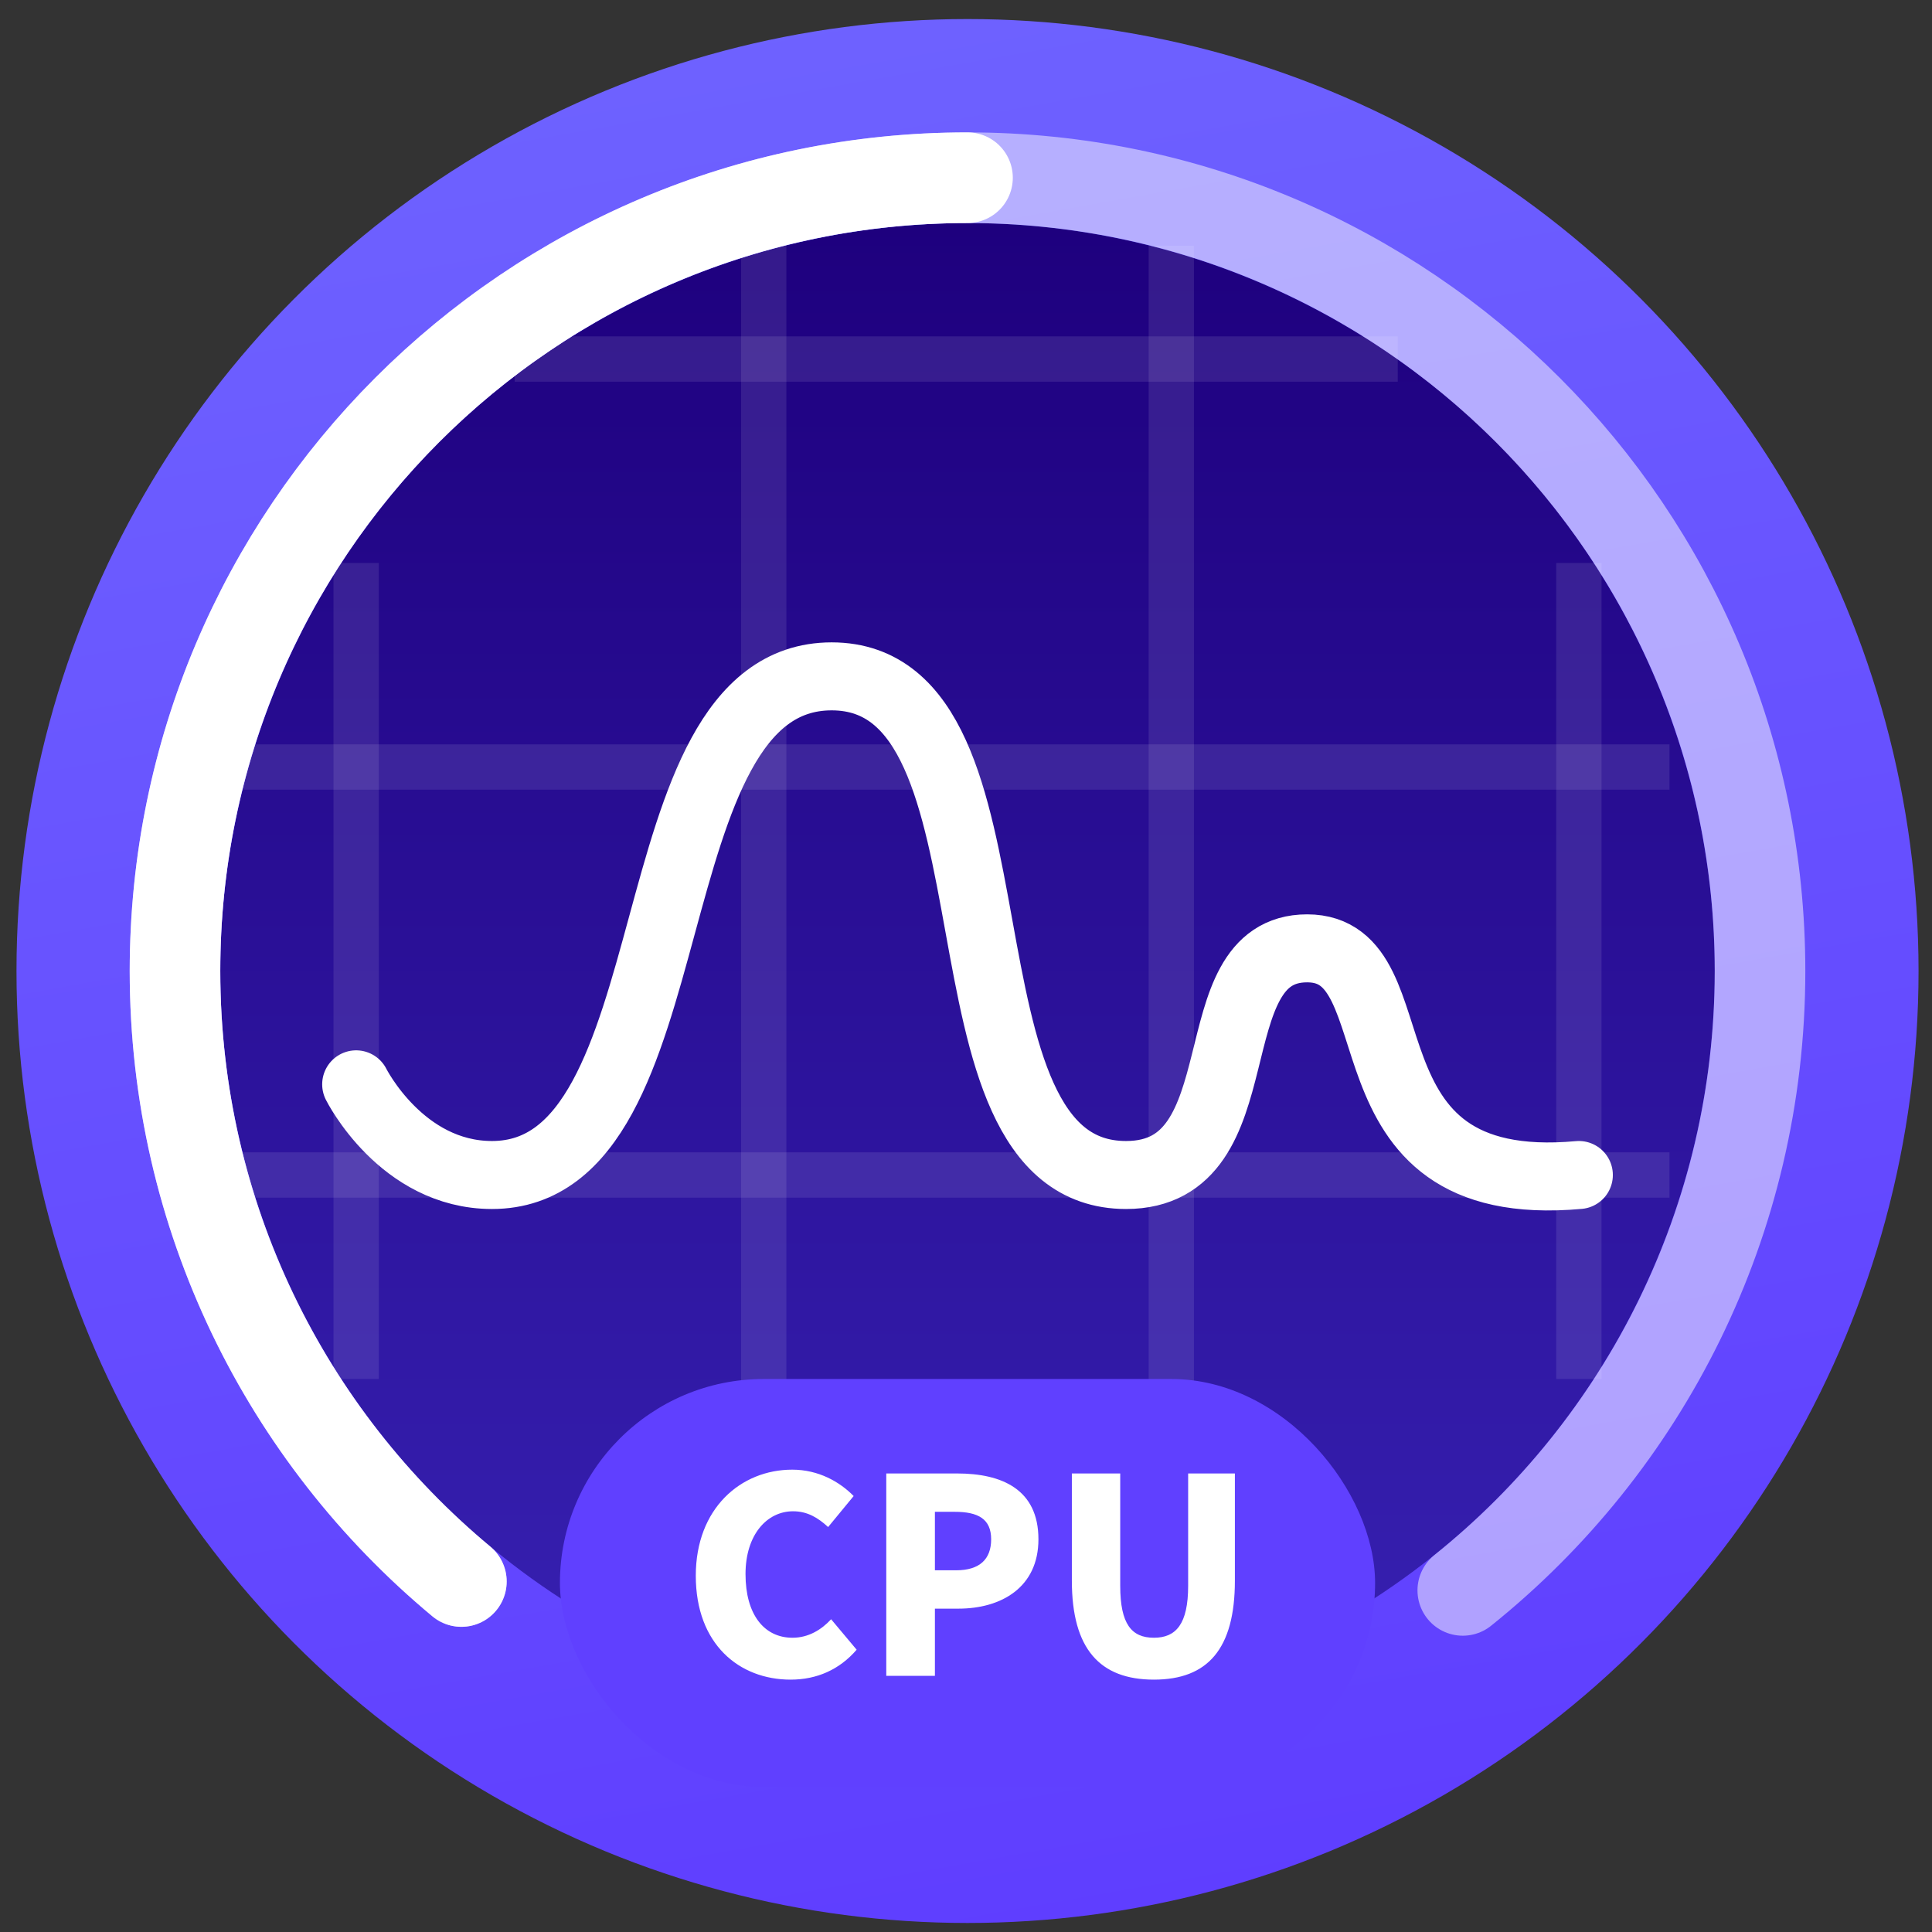 <?xml version="1.0" encoding="UTF-8" standalone="no"?>
<svg
   xmlns:dc="http://purl.org/dc/elements/1.1/"
   xmlns:cc="http://creativecommons.org/ns#"
   xmlns:rdf="http://www.w3.org/1999/02/22-rdf-syntax-ns#"
   xmlns:svg="http://www.w3.org/2000/svg"
   xmlns="http://www.w3.org/2000/svg"
   xmlns:xlink="http://www.w3.org/1999/xlink"
   xmlns:sodipodi="http://sodipodi.sourceforge.net/DTD/sodipodi-0.dtd"
   xmlns:inkscape="http://www.inkscape.org/namespaces/inkscape"
   viewBox="0 0 48 48"
   version="1.1"
   id="svg73"
   sodipodi:docname="deepin-system-monitor.svg"
   inkscape:version="0.92.2pre0 (973e216, 2017-07-25)">
  <rect x="0" y="0" width="48" height="48" fill="#333333" stroke="none"/>
  <sodipodi:namedview
     pagecolor="#ffffff"
     bordercolor="#666666"
     borderopacity="1"
     objecttolerance="10"
     gridtolerance="10"
     guidetolerance="10"
     inkscape:pageopacity="0"
     inkscape:pageshadow="2"
     inkscape:window-width="1360"
     inkscape:window-height="691"
     id="namedview75"
     showgrid="false"
     inkscape:zoom="6.9532167"
     inkscape:cx="10.420068"
     inkscape:cy="26.623927"
     inkscape:window-x="0"
     inkscape:window-y="0"
     inkscape:window-maximized="1"
     inkscape:current-layer="svg73" />
  <defs
     id="defs17">
    <linearGradient
       id="linearGradient3764"
       y1="47"
       x2="0"
       y2="1"
       gradientUnits="userSpaceOnUse">
      <stop
         stop-color="#23bd88"
         stop-opacity="1"
         id="stop2" />
      <stop
         offset="1"
         stop-color="#26cd93"
         stop-opacity="1"
         id="stop4" />
    </linearGradient>
    <clipPath
       id="clipPath-496265931">
      <g
         transform="translate(0,-1004.362)"
         id="g9">
        <path
           d="m -24 13 c 0 1.105 -0.672 2 -1.5 2 -0.828 0 -1.5 -0.895 -1.5 -2 0 -1.105 0.672 -2 1.5 -2 0.828 0 1.5 0.895 1.5 2 z"
           transform="matrix(15.333,0,0,11.5,415,878.862)"
           fill="#1890d0"
           id="path7" />
      </g>
    </clipPath>
    <clipPath
       id="clipPath-505734700">
      <g
         transform="translate(0,-1004.362)"
         id="g14">
        <path
           d="m -24 13 c 0 1.105 -0.672 2 -1.5 2 -0.828 0 -1.5 -0.895 -1.5 -2 0 -1.105 0.672 -2 1.5 -2 0.828 0 1.5 0.895 1.5 2 z"
           transform="matrix(15.333,0,0,11.5,415,878.862)"
           fill="#1890d0"
           id="path12" />
      </g>
    </clipPath>
    <linearGradient
       inkscape:collect="always"
       xlink:href="#linearGradient-2"
       id="linearGradient137"
       gradientUnits="userSpaceOnUse"
       x1="23"
       y1="5.5"
       x2="23"
       y2="38.5"
       gradientTransform="translate(-78.119,-6.949)" />
    <linearGradient
       x1="23"
       y1="5.5"
       x2="23"
       y2="38.5"
       id="linearGradient-2"
       gradientUnits="userSpaceOnUse">
      <stop
         stop-color="#1E007E"
         offset="0%"
         id="stop11" />
      <stop
         stop-color="#3721B2"
         offset="100%"
         id="stop13" />
    </linearGradient>
    <linearGradient
       inkscape:collect="always"
       xlink:href="#linearGradient-1"
       id="linearGradient135"
       gradientUnits="userSpaceOnUse"
       x1="25.723"
       y1="43"
       x2="18.281"
       y2="1"
       gradientTransform="translate(-78.119,-6.949)" />
    <linearGradient
       x1="25.723"
       y1="43"
       x2="18.281"
       y2="1"
       id="linearGradient-1"
       gradientUnits="userSpaceOnUse">
      <stop
         stop-color="#5F3EFF"
         offset="0%"
         id="stop6" />
      <stop
         stop-color="#6E62FF"
         offset="100%"
         id="stop8" />
    </linearGradient>
  </defs>
  <g
     id="g31" />
  <g
     id="g158"
     transform="matrix(1.021,0,0,1.022,-0.553,-0.512)">
    <g
       transform="matrix(1.102,0,0,1.102,84.826,7.52)"
       id="g141">
      <circle
         id="Oval-3"
         cx="-55.119"
         cy="15.051"
         r="21"
         style="fill:url(#linearGradient135);fill-rule:evenodd;stroke:none;stroke-width:1" />
      <circle
         id="Oval"
         cx="-55.119"
         cy="15.051"
         r="16.5"
         style="fill:url(#linearGradient137);fill-rule:evenodd;stroke:none;stroke-width:1" />
      <path
         d="m -71.119,10.551 h 31.5"
         id="Path-6"
         inkscape:connector-curvature="0"
         style="opacity:0.1;fill:none;fill-rule:evenodd;stroke:#ffffff;stroke-width:1" />
      <path
         d="m -65.119,1.551 h 19.5"
         id="path22"
         inkscape:connector-curvature="0"
         style="opacity:0.1;fill:none;fill-rule:evenodd;stroke:#ffffff;stroke-width:1" />
      <path
         d="m -71.119,19.551 h 31.5"
         id="path24"
         inkscape:connector-curvature="0"
         style="opacity:0.1;fill:none;fill-rule:evenodd;stroke:#ffffff;stroke-width:1" />
      <path
         d="M -50.619,31.051 V -0.949"
         id="path26"
         inkscape:connector-curvature="0"
         style="opacity:0.1;fill:none;fill-rule:evenodd;stroke:#ffffff;stroke-width:1" />
      <path
         d="M -41.619,24.051 V 6.051"
         id="path28"
         inkscape:connector-curvature="0"
         style="opacity:0.1;fill:none;fill-rule:evenodd;stroke:#ffffff;stroke-width:1" />
      <path
         d="M -59.619,31.051 V -1.949"
         id="path30"
         inkscape:connector-curvature="0"
         style="opacity:0.1;fill:none;fill-rule:evenodd;stroke:#ffffff;stroke-width:1" />
      <path
         d="M -68.619,24.051 V 6.051"
         id="path32"
         inkscape:connector-curvature="0"
         style="opacity:0.1;fill:none;fill-rule:evenodd;stroke:#ffffff;stroke-width:1" />
      <path
         d="m -44.183,28.714 c 4.002,-3.207 6.564,-8.136 6.564,-13.663 0,-9.665 -7.835,-17.5 -17.5,-17.5 -9.665,0 -17.5,7.835 -17.5,17.5 0,5.416 2.46,10.257 6.324,13.467"
         id="Oval-2"
         inkscape:connector-curvature="0"
         style="opacity:0.5;fill:none;fill-rule:evenodd;stroke:#ffffff;stroke-width:2;stroke-linecap:round" />
      <path
         d="m -55.119,-2.449 c -9.665,0 -17.5,7.835 -17.5,17.5 0,5.416 2.46,10.257 6.324,13.467"
         id="path35"
         inkscape:connector-curvature="0"
         style="fill:none;fill-rule:evenodd;stroke:#ffffff;stroke-width:2;stroke-linecap:round;stroke-linejoin:round" />
      <path
         d="m -68.619,17.551 c 0,0 1,2 3,2 4.5,0 3,-11 7.5,-11 4.5,0 2,11 6.5,11 3,0 1.5,-5 4,-5 2.5,0 0.5,5.5 6,5"
         id="Path-5"
         inkscape:connector-curvature="0"
         style="fill:none;fill-rule:evenodd;stroke:#ffffff;stroke-width:1.5;stroke-linecap:round;stroke-linejoin:round" />
      <rect
         id="Rectangle-2"
         x="-64.119"
         y="24.051"
         width="18"
         height="9"
         rx="4.5"
         style="fill:#6040ff;fill-rule:evenodd;stroke:none;stroke-width:1" />
      <path
         d="m -59.025,30.683 c 0.582,0 1.08,-0.222 1.458,-0.66 l -0.564,-0.672 c -0.21,0.228 -0.498,0.408 -0.852,0.408 -0.63,0 -1.038,-0.516 -1.038,-1.404 0,-0.87 0.474,-1.386 1.05,-1.386 0.318,0 0.552,0.144 0.774,0.348 l 0.564,-0.684 c -0.306,-0.312 -0.774,-0.582 -1.356,-0.582 -1.134,0 -2.13,0.852 -2.13,2.34 0,1.512 0.96,2.292 2.094,2.292 z m 2.112,-0.084 v -4.464 h 1.566 c 0.984,0 1.794,0.348 1.794,1.452 0,1.062 -0.822,1.53 -1.764,1.53 h -0.522 v 1.482 z m 1.074,-2.328 h 0.468 c 0.522,0 0.774,-0.246 0.774,-0.684 0,-0.45 -0.288,-0.606 -0.804,-0.606 h -0.438 z m 4.836,2.412 c 1.188,0 1.788,-0.678 1.788,-2.184 v -2.364 h -1.032 v 2.478 c 0,0.846 -0.27,1.146 -0.756,1.146 -0.492,0 -0.744,-0.3 -0.744,-1.146 v -2.478 h -1.068 v 2.364 c 0,1.506 0.618,2.184 1.812,2.184 z"
         id="CPU"
         inkscape:connector-curvature="0"
         style="fill:#ffffff;fill-rule:evenodd;stroke:none;stroke-width:1" />
    </g>
  </g>
</svg>
